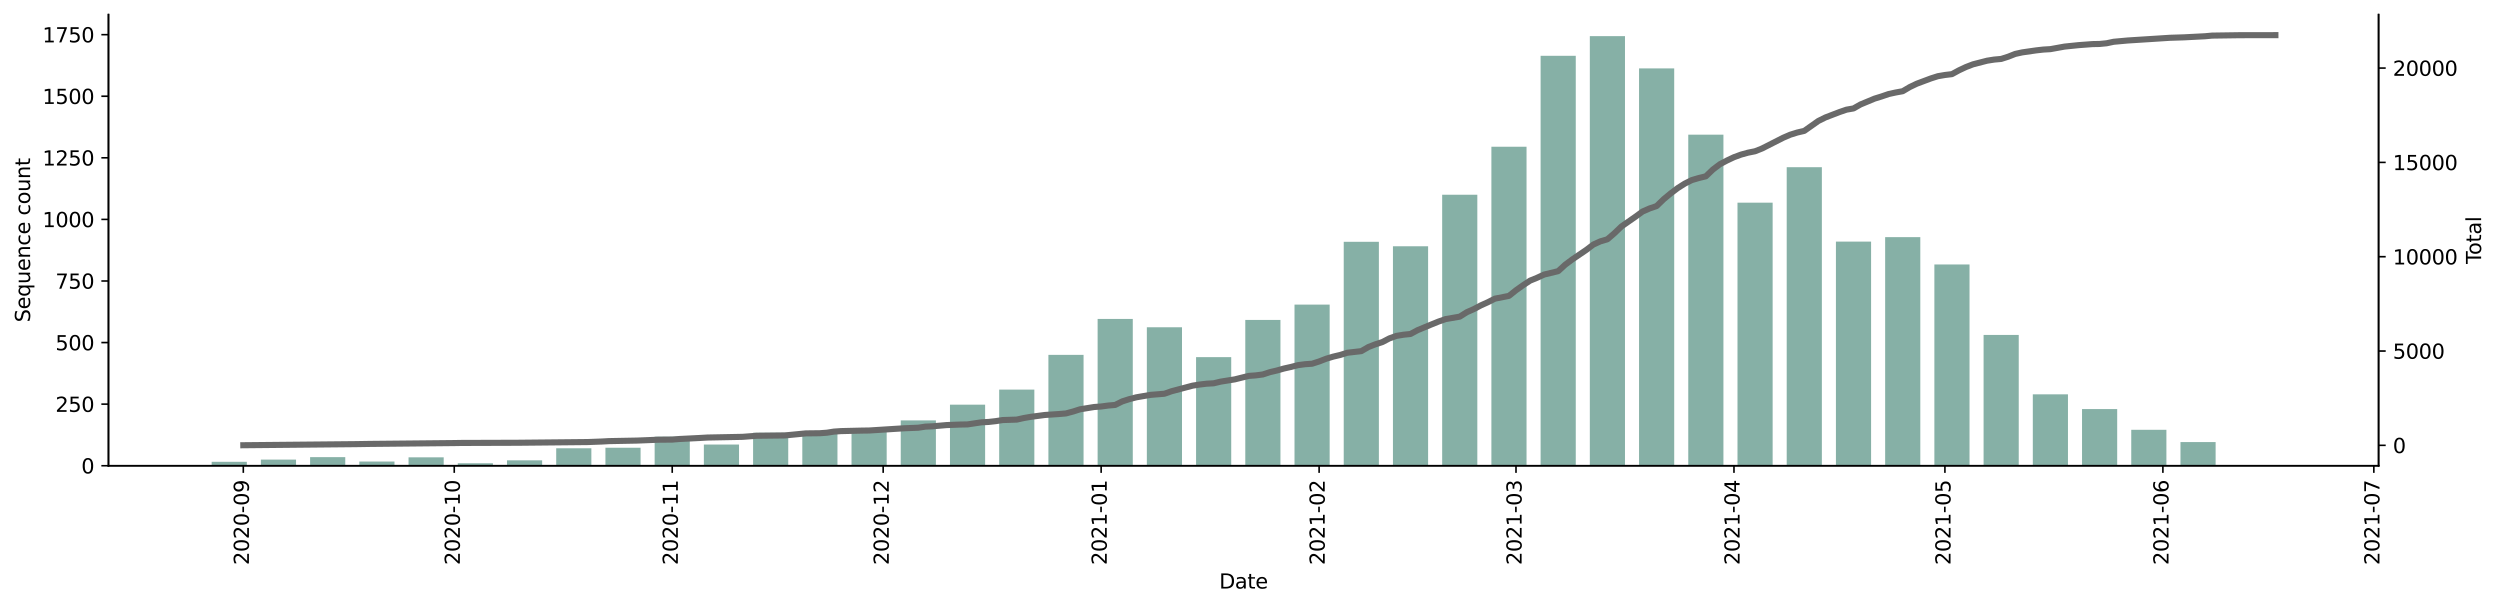 <?xml version="1.0" encoding="utf-8" standalone="no"?>
<!DOCTYPE svg PUBLIC "-//W3C//DTD SVG 1.1//EN"
  "http://www.w3.org/Graphics/SVG/1.1/DTD/svg11.dtd">
<svg height="298.621pt" version="1.1" viewBox="0 0 1229.019 298.621" width="1229.019pt" xmlns="http://www.w3.org/2000/svg" xmlns:xlink="http://www.w3.org/1999/xlink">
 <defs>
  <style type="text/css">*{stroke-linecap:butt;stroke-linejoin:round;}</style>
 </defs>
 <g id="figure_1">
  <g id="patch_1">
   <path d="M 0 298.621 
L 1229.019 298.621 
L 1229.019 0 
L 0 0 
z
" style="fill:#ffffff;"/>
  </g>
  <g id="axes_1">
   <g id="patch_2">
    <path d="M 53.328 228.96 
L 1169.328 228.96 
L 1169.328 7.2 
L 53.328 7.2 
z
" style="fill:#ffffff;"/>
   </g>
   <g id="patch_3">
    <path clip-path="url(#p24bdd7b47b)" d="M 104.055 228.96 
L 121.339 228.96 
L 121.339 227.022 
L 104.055 227.022 
z
" style="fill:#86b0a6;"/>
   </g>
   <g id="patch_4">
    <path clip-path="url(#p24bdd7b47b)" d="M 128.252 228.96 
L 145.536 228.96 
L 145.536 225.932 
L 128.252 225.932 
z
" style="fill:#86b0a6;"/>
   </g>
   <g id="patch_5">
    <path clip-path="url(#p24bdd7b47b)" d="M 152.449 228.96 
L 169.733 228.96 
L 169.733 224.721 
L 152.449 224.721 
z
" style="fill:#86b0a6;"/>
   </g>
   <g id="patch_6">
    <path clip-path="url(#p24bdd7b47b)" d="M 176.646 228.96 
L 193.93 228.96 
L 193.93 226.901 
L 176.646 226.901 
z
" style="fill:#86b0a6;"/>
   </g>
   <g id="patch_7">
    <path clip-path="url(#p24bdd7b47b)" d="M 200.843 228.96 
L 218.127 228.96 
L 218.127 224.843 
L 200.843 224.843 
z
" style="fill:#86b0a6;"/>
   </g>
   <g id="patch_8">
    <path clip-path="url(#p24bdd7b47b)" d="M 225.04 228.96 
L 242.324 228.96 
L 242.324 227.749 
L 225.04 227.749 
z
" style="fill:#86b0a6;"/>
   </g>
   <g id="patch_9">
    <path clip-path="url(#p24bdd7b47b)" d="M 249.237 228.96 
L 266.521 228.96 
L 266.521 226.296 
L 249.237 226.296 
z
" style="fill:#86b0a6;"/>
   </g>
   <g id="patch_10">
    <path clip-path="url(#p24bdd7b47b)" d="M 273.434 228.96 
L 290.718 228.96 
L 290.718 220.362 
L 273.434 220.362 
z
" style="fill:#86b0a6;"/>
   </g>
   <g id="patch_11">
    <path clip-path="url(#p24bdd7b47b)" d="M 297.631 228.96 
L 314.915 228.96 
L 314.915 220.12 
L 297.631 220.12 
z
" style="fill:#86b0a6;"/>
   </g>
   <g id="patch_12">
    <path clip-path="url(#p24bdd7b47b)" d="M 321.828 228.96 
L 339.112 228.96 
L 339.112 214.67 
L 321.828 214.67 
z
" style="fill:#86b0a6;"/>
   </g>
   <g id="patch_13">
    <path clip-path="url(#p24bdd7b47b)" d="M 346.025 228.96 
L 363.309 228.96 
L 363.309 218.545 
L 346.025 218.545 
z
" style="fill:#86b0a6;"/>
   </g>
   <g id="patch_14">
    <path clip-path="url(#p24bdd7b47b)" d="M 370.222 228.96 
L 387.506 228.96 
L 387.506 212.732 
L 370.222 212.732 
z
" style="fill:#86b0a6;"/>
   </g>
   <g id="patch_15">
    <path clip-path="url(#p24bdd7b47b)" d="M 394.419 228.96 
L 411.703 228.96 
L 411.703 211.885 
L 394.419 211.885 
z
" style="fill:#86b0a6;"/>
   </g>
   <g id="patch_16">
    <path clip-path="url(#p24bdd7b47b)" d="M 418.616 228.96 
L 435.9 228.96 
L 435.9 212.369 
L 418.616 212.369 
z
" style="fill:#86b0a6;"/>
   </g>
   <g id="patch_17">
    <path clip-path="url(#p24bdd7b47b)" d="M 442.813 228.96 
L 460.097 228.96 
L 460.097 206.677 
L 442.813 206.677 
z
" style="fill:#86b0a6;"/>
   </g>
   <g id="patch_18">
    <path clip-path="url(#p24bdd7b47b)" d="M 467.01 228.96 
L 484.294 228.96 
L 484.294 198.927 
L 467.01 198.927 
z
" style="fill:#86b0a6;"/>
   </g>
   <g id="patch_19">
    <path clip-path="url(#p24bdd7b47b)" d="M 491.207 228.96 
L 508.491 228.96 
L 508.491 191.54 
L 491.207 191.54 
z
" style="fill:#86b0a6;"/>
   </g>
   <g id="patch_20">
    <path clip-path="url(#p24bdd7b47b)" d="M 515.404 228.96 
L 532.688 228.96 
L 532.688 174.465 
L 515.404 174.465 
z
" style="fill:#86b0a6;"/>
   </g>
   <g id="patch_21">
    <path clip-path="url(#p24bdd7b47b)" d="M 539.601 228.96 
L 556.885 228.96 
L 556.885 156.784 
L 539.601 156.784 
z
" style="fill:#86b0a6;"/>
   </g>
   <g id="patch_22">
    <path clip-path="url(#p24bdd7b47b)" d="M 563.798 228.96 
L 581.082 228.96 
L 581.082 160.901 
L 563.798 160.901 
z
" style="fill:#86b0a6;"/>
   </g>
   <g id="patch_23">
    <path clip-path="url(#p24bdd7b47b)" d="M 587.995 228.96 
L 605.279 228.96 
L 605.279 175.554 
L 587.995 175.554 
z
" style="fill:#86b0a6;"/>
   </g>
   <g id="patch_24">
    <path clip-path="url(#p24bdd7b47b)" d="M 612.192 228.96 
L 629.476 228.96 
L 629.476 157.268 
L 612.192 157.268 
z
" style="fill:#86b0a6;"/>
   </g>
   <g id="patch_25">
    <path clip-path="url(#p24bdd7b47b)" d="M 636.389 228.96 
L 653.673 228.96 
L 653.673 149.76 
L 636.389 149.76 
z
" style="fill:#86b0a6;"/>
   </g>
   <g id="patch_26">
    <path clip-path="url(#p24bdd7b47b)" d="M 660.586 228.96 
L 677.87 228.96 
L 677.87 118.879 
L 660.586 118.879 
z
" style="fill:#86b0a6;"/>
   </g>
   <g id="patch_27">
    <path clip-path="url(#p24bdd7b47b)" d="M 684.783 228.96 
L 702.067 228.96 
L 702.067 121.059 
L 684.783 121.059 
z
" style="fill:#86b0a6;"/>
   </g>
   <g id="patch_28">
    <path clip-path="url(#p24bdd7b47b)" d="M 708.98 228.96 
L 726.264 228.96 
L 726.264 95.749 
L 708.98 95.749 
z
" style="fill:#86b0a6;"/>
   </g>
   <g id="patch_29">
    <path clip-path="url(#p24bdd7b47b)" d="M 733.177 228.96 
L 750.461 228.96 
L 750.461 72.134 
L 733.177 72.134 
z
" style="fill:#86b0a6;"/>
   </g>
   <g id="patch_30">
    <path clip-path="url(#p24bdd7b47b)" d="M 757.374 228.96 
L 774.658 228.96 
L 774.658 27.448 
L 757.374 27.448 
z
" style="fill:#86b0a6;"/>
   </g>
   <g id="patch_31">
    <path clip-path="url(#p24bdd7b47b)" d="M 781.571 228.96 
L 798.855 228.96 
L 798.855 17.76 
L 781.571 17.76 
z
" style="fill:#86b0a6;"/>
   </g>
   <g id="patch_32">
    <path clip-path="url(#p24bdd7b47b)" d="M 805.768 228.96 
L 823.052 228.96 
L 823.052 33.624 
L 805.768 33.624 
z
" style="fill:#86b0a6;"/>
   </g>
   <g id="patch_33">
    <path clip-path="url(#p24bdd7b47b)" d="M 829.965 228.96 
L 847.249 228.96 
L 847.249 66.2 
L 829.965 66.2 
z
" style="fill:#86b0a6;"/>
   </g>
   <g id="patch_34">
    <path clip-path="url(#p24bdd7b47b)" d="M 854.162 228.96 
L 871.446 228.96 
L 871.446 99.624 
L 854.162 99.624 
z
" style="fill:#86b0a6;"/>
   </g>
   <g id="patch_35">
    <path clip-path="url(#p24bdd7b47b)" d="M 878.359 228.96 
L 895.643 228.96 
L 895.643 82.186 
L 878.359 82.186 
z
" style="fill:#86b0a6;"/>
   </g>
   <g id="patch_36">
    <path clip-path="url(#p24bdd7b47b)" d="M 902.556 228.96 
L 919.84 228.96 
L 919.84 118.758 
L 902.556 118.758 
z
" style="fill:#86b0a6;"/>
   </g>
   <g id="patch_37">
    <path clip-path="url(#p24bdd7b47b)" d="M 926.753 228.96 
L 944.037 228.96 
L 944.037 116.578 
L 926.753 116.578 
z
" style="fill:#86b0a6;"/>
   </g>
   <g id="patch_38">
    <path clip-path="url(#p24bdd7b47b)" d="M 950.95 228.96 
L 968.234 228.96 
L 968.234 130.021 
L 950.95 130.021 
z
" style="fill:#86b0a6;"/>
   </g>
   <g id="patch_39">
    <path clip-path="url(#p24bdd7b47b)" d="M 975.147 228.96 
L 992.431 228.96 
L 992.431 164.655 
L 975.147 164.655 
z
" style="fill:#86b0a6;"/>
   </g>
   <g id="patch_40">
    <path clip-path="url(#p24bdd7b47b)" d="M 999.344 228.96 
L 1016.628 228.96 
L 1016.628 193.841 
L 999.344 193.841 
z
" style="fill:#86b0a6;"/>
   </g>
   <g id="patch_41">
    <path clip-path="url(#p24bdd7b47b)" d="M 1023.541 228.96 
L 1040.825 228.96 
L 1040.825 201.107 
L 1023.541 201.107 
z
" style="fill:#86b0a6;"/>
   </g>
   <g id="patch_42">
    <path clip-path="url(#p24bdd7b47b)" d="M 1047.738 228.96 
L 1065.022 228.96 
L 1065.022 211.279 
L 1047.738 211.279 
z
" style="fill:#86b0a6;"/>
   </g>
   <g id="patch_43">
    <path clip-path="url(#p24bdd7b47b)" d="M 1071.935 228.96 
L 1089.219 228.96 
L 1089.219 217.334 
L 1071.935 217.334 
z
" style="fill:#86b0a6;"/>
   </g>
   <g id="patch_44">
    <path clip-path="url(#p24bdd7b47b)" d="M 1096.132 228.96 
L 1113.416 228.96 
L 1113.416 228.718 
L 1096.132 228.718 
z
" style="fill:#86b0a6;"/>
   </g>
   <g id="matplotlib.axis_1">
    <g id="xtick_1">
     <g id="line2d_1">
      <defs>
       <path d="M 0 0 
L 0 3.5 
" id="m536c89a779" style="stroke:#000000;stroke-width:0.8;"/>
      </defs>
      <g>
       <use style="stroke:#000000;stroke-width:0.8;" x="119.611" xlink:href="#m536c89a779" y="228.96"/>
      </g>
     </g>
     <g id="text_1">
      <!-- 2020-09 -->
      <g transform="translate(122.37 277.743)rotate(-90)scale(0.1 -0.1)">
       <defs>
        <path d="M 1228 531 
L 3431 531 
L 3431 0 
L 469 0 
L 469 531 
Q 828 903 1448 1529 
Q 2069 2156 2228 2338 
Q 2531 2678 2651 2914 
Q 2772 3150 2772 3378 
Q 2772 3750 2511 3984 
Q 2250 4219 1831 4219 
Q 1534 4219 1204 4116 
Q 875 4013 500 3803 
L 500 4441 
Q 881 4594 1212 4672 
Q 1544 4750 1819 4750 
Q 2544 4750 2975 4387 
Q 3406 4025 3406 3419 
Q 3406 3131 3298 2873 
Q 3191 2616 2906 2266 
Q 2828 2175 2409 1742 
Q 1991 1309 1228 531 
z
" id="DejaVuSans-32" transform="scale(0.016)"/>
        <path d="M 2034 4250 
Q 1547 4250 1301 3770 
Q 1056 3291 1056 2328 
Q 1056 1369 1301 889 
Q 1547 409 2034 409 
Q 2525 409 2770 889 
Q 3016 1369 3016 2328 
Q 3016 3291 2770 3770 
Q 2525 4250 2034 4250 
z
M 2034 4750 
Q 2819 4750 3233 4129 
Q 3647 3509 3647 2328 
Q 3647 1150 3233 529 
Q 2819 -91 2034 -91 
Q 1250 -91 836 529 
Q 422 1150 422 2328 
Q 422 3509 836 4129 
Q 1250 4750 2034 4750 
z
" id="DejaVuSans-30" transform="scale(0.016)"/>
        <path d="M 313 2009 
L 1997 2009 
L 1997 1497 
L 313 1497 
L 313 2009 
z
" id="DejaVuSans-2d" transform="scale(0.016)"/>
        <path d="M 703 97 
L 703 672 
Q 941 559 1184 500 
Q 1428 441 1663 441 
Q 2288 441 2617 861 
Q 2947 1281 2994 2138 
Q 2813 1869 2534 1725 
Q 2256 1581 1919 1581 
Q 1219 1581 811 2004 
Q 403 2428 403 3163 
Q 403 3881 828 4315 
Q 1253 4750 1959 4750 
Q 2769 4750 3195 4129 
Q 3622 3509 3622 2328 
Q 3622 1225 3098 567 
Q 2575 -91 1691 -91 
Q 1453 -91 1209 -44 
Q 966 3 703 97 
z
M 1959 2075 
Q 2384 2075 2632 2365 
Q 2881 2656 2881 3163 
Q 2881 3666 2632 3958 
Q 2384 4250 1959 4250 
Q 1534 4250 1286 3958 
Q 1038 3666 1038 3163 
Q 1038 2656 1286 2365 
Q 1534 2075 1959 2075 
z
" id="DejaVuSans-39" transform="scale(0.016)"/>
       </defs>
       <use xlink:href="#DejaVuSans-32"/>
       <use x="63.623" xlink:href="#DejaVuSans-30"/>
       <use x="127.246" xlink:href="#DejaVuSans-32"/>
       <use x="190.869" xlink:href="#DejaVuSans-30"/>
       <use x="254.492" xlink:href="#DejaVuSans-2d"/>
       <use x="290.576" xlink:href="#DejaVuSans-30"/>
       <use x="354.199" xlink:href="#DejaVuSans-39"/>
      </g>
     </g>
    </g>
    <g id="xtick_2">
     <g id="line2d_2">
      <g>
       <use style="stroke:#000000;stroke-width:0.8;" x="223.312" xlink:href="#m536c89a779" y="228.96"/>
      </g>
     </g>
     <g id="text_2">
      <!-- 2020-10 -->
      <g transform="translate(226.071 277.743)rotate(-90)scale(0.1 -0.1)">
       <defs>
        <path d="M 794 531 
L 1825 531 
L 1825 4091 
L 703 3866 
L 703 4441 
L 1819 4666 
L 2450 4666 
L 2450 531 
L 3481 531 
L 3481 0 
L 794 0 
L 794 531 
z
" id="DejaVuSans-31" transform="scale(0.016)"/>
       </defs>
       <use xlink:href="#DejaVuSans-32"/>
       <use x="63.623" xlink:href="#DejaVuSans-30"/>
       <use x="127.246" xlink:href="#DejaVuSans-32"/>
       <use x="190.869" xlink:href="#DejaVuSans-30"/>
       <use x="254.492" xlink:href="#DejaVuSans-2d"/>
       <use x="290.576" xlink:href="#DejaVuSans-31"/>
       <use x="354.199" xlink:href="#DejaVuSans-30"/>
      </g>
     </g>
    </g>
    <g id="xtick_3">
     <g id="line2d_3">
      <g>
       <use style="stroke:#000000;stroke-width:0.8;" x="330.47" xlink:href="#m536c89a779" y="228.96"/>
      </g>
     </g>
     <g id="text_3">
      <!-- 2020-11 -->
      <g transform="translate(333.23 277.743)rotate(-90)scale(0.1 -0.1)">
       <use xlink:href="#DejaVuSans-32"/>
       <use x="63.623" xlink:href="#DejaVuSans-30"/>
       <use x="127.246" xlink:href="#DejaVuSans-32"/>
       <use x="190.869" xlink:href="#DejaVuSans-30"/>
       <use x="254.492" xlink:href="#DejaVuSans-2d"/>
       <use x="290.576" xlink:href="#DejaVuSans-31"/>
       <use x="354.199" xlink:href="#DejaVuSans-31"/>
      </g>
     </g>
    </g>
    <g id="xtick_4">
     <g id="line2d_4">
      <g>
       <use style="stroke:#000000;stroke-width:0.8;" x="434.172" xlink:href="#m536c89a779" y="228.96"/>
      </g>
     </g>
     <g id="text_4">
      <!-- 2020-12 -->
      <g transform="translate(436.931 277.743)rotate(-90)scale(0.1 -0.1)">
       <use xlink:href="#DejaVuSans-32"/>
       <use x="63.623" xlink:href="#DejaVuSans-30"/>
       <use x="127.246" xlink:href="#DejaVuSans-32"/>
       <use x="190.869" xlink:href="#DejaVuSans-30"/>
       <use x="254.492" xlink:href="#DejaVuSans-2d"/>
       <use x="290.576" xlink:href="#DejaVuSans-31"/>
       <use x="354.199" xlink:href="#DejaVuSans-32"/>
      </g>
     </g>
    </g>
    <g id="xtick_5">
     <g id="line2d_5">
      <g>
       <use style="stroke:#000000;stroke-width:0.8;" x="541.33" xlink:href="#m536c89a779" y="228.96"/>
      </g>
     </g>
     <g id="text_5">
      <!-- 2021-01 -->
      <g transform="translate(544.089 277.743)rotate(-90)scale(0.1 -0.1)">
       <use xlink:href="#DejaVuSans-32"/>
       <use x="63.623" xlink:href="#DejaVuSans-30"/>
       <use x="127.246" xlink:href="#DejaVuSans-32"/>
       <use x="190.869" xlink:href="#DejaVuSans-31"/>
       <use x="254.492" xlink:href="#DejaVuSans-2d"/>
       <use x="290.576" xlink:href="#DejaVuSans-30"/>
       <use x="354.199" xlink:href="#DejaVuSans-31"/>
      </g>
     </g>
    </g>
    <g id="xtick_6">
     <g id="line2d_6">
      <g>
       <use style="stroke:#000000;stroke-width:0.8;" x="648.488" xlink:href="#m536c89a779" y="228.96"/>
      </g>
     </g>
     <g id="text_6">
      <!-- 2021-02 -->
      <g transform="translate(651.247 277.743)rotate(-90)scale(0.1 -0.1)">
       <use xlink:href="#DejaVuSans-32"/>
       <use x="63.623" xlink:href="#DejaVuSans-30"/>
       <use x="127.246" xlink:href="#DejaVuSans-32"/>
       <use x="190.869" xlink:href="#DejaVuSans-31"/>
       <use x="254.492" xlink:href="#DejaVuSans-2d"/>
       <use x="290.576" xlink:href="#DejaVuSans-30"/>
       <use x="354.199" xlink:href="#DejaVuSans-32"/>
      </g>
     </g>
    </g>
    <g id="xtick_7">
     <g id="line2d_7">
      <g>
       <use style="stroke:#000000;stroke-width:0.8;" x="745.276" xlink:href="#m536c89a779" y="228.96"/>
      </g>
     </g>
     <g id="text_7">
      <!-- 2021-03 -->
      <g transform="translate(748.035 277.743)rotate(-90)scale(0.1 -0.1)">
       <defs>
        <path d="M 2597 2516 
Q 3050 2419 3304 2112 
Q 3559 1806 3559 1356 
Q 3559 666 3084 287 
Q 2609 -91 1734 -91 
Q 1441 -91 1130 -33 
Q 819 25 488 141 
L 488 750 
Q 750 597 1062 519 
Q 1375 441 1716 441 
Q 2309 441 2620 675 
Q 2931 909 2931 1356 
Q 2931 1769 2642 2001 
Q 2353 2234 1838 2234 
L 1294 2234 
L 1294 2753 
L 1863 2753 
Q 2328 2753 2575 2939 
Q 2822 3125 2822 3475 
Q 2822 3834 2567 4026 
Q 2313 4219 1838 4219 
Q 1578 4219 1281 4162 
Q 984 4106 628 3988 
L 628 4550 
Q 988 4650 1302 4700 
Q 1616 4750 1894 4750 
Q 2613 4750 3031 4423 
Q 3450 4097 3450 3541 
Q 3450 3153 3228 2886 
Q 3006 2619 2597 2516 
z
" id="DejaVuSans-33" transform="scale(0.016)"/>
       </defs>
       <use xlink:href="#DejaVuSans-32"/>
       <use x="63.623" xlink:href="#DejaVuSans-30"/>
       <use x="127.246" xlink:href="#DejaVuSans-32"/>
       <use x="190.869" xlink:href="#DejaVuSans-31"/>
       <use x="254.492" xlink:href="#DejaVuSans-2d"/>
       <use x="290.576" xlink:href="#DejaVuSans-30"/>
       <use x="354.199" xlink:href="#DejaVuSans-33"/>
      </g>
     </g>
    </g>
    <g id="xtick_8">
     <g id="line2d_8">
      <g>
       <use style="stroke:#000000;stroke-width:0.8;" x="852.434" xlink:href="#m536c89a779" y="228.96"/>
      </g>
     </g>
     <g id="text_8">
      <!-- 2021-04 -->
      <g transform="translate(855.193 277.743)rotate(-90)scale(0.1 -0.1)">
       <defs>
        <path d="M 2419 4116 
L 825 1625 
L 2419 1625 
L 2419 4116 
z
M 2253 4666 
L 3047 4666 
L 3047 1625 
L 3713 1625 
L 3713 1100 
L 3047 1100 
L 3047 0 
L 2419 0 
L 2419 1100 
L 313 1100 
L 313 1709 
L 2253 4666 
z
" id="DejaVuSans-34" transform="scale(0.016)"/>
       </defs>
       <use xlink:href="#DejaVuSans-32"/>
       <use x="63.623" xlink:href="#DejaVuSans-30"/>
       <use x="127.246" xlink:href="#DejaVuSans-32"/>
       <use x="190.869" xlink:href="#DejaVuSans-31"/>
       <use x="254.492" xlink:href="#DejaVuSans-2d"/>
       <use x="290.576" xlink:href="#DejaVuSans-30"/>
       <use x="354.199" xlink:href="#DejaVuSans-34"/>
      </g>
     </g>
    </g>
    <g id="xtick_9">
     <g id="line2d_9">
      <g>
       <use style="stroke:#000000;stroke-width:0.8;" x="956.135" xlink:href="#m536c89a779" y="228.96"/>
      </g>
     </g>
     <g id="text_9">
      <!-- 2021-05 -->
      <g transform="translate(958.895 277.743)rotate(-90)scale(0.1 -0.1)">
       <defs>
        <path d="M 691 4666 
L 3169 4666 
L 3169 4134 
L 1269 4134 
L 1269 2991 
Q 1406 3038 1543 3061 
Q 1681 3084 1819 3084 
Q 2600 3084 3056 2656 
Q 3513 2228 3513 1497 
Q 3513 744 3044 326 
Q 2575 -91 1722 -91 
Q 1428 -91 1123 -41 
Q 819 9 494 109 
L 494 744 
Q 775 591 1075 516 
Q 1375 441 1709 441 
Q 2250 441 2565 725 
Q 2881 1009 2881 1497 
Q 2881 1984 2565 2268 
Q 2250 2553 1709 2553 
Q 1456 2553 1204 2497 
Q 953 2441 691 2322 
L 691 4666 
z
" id="DejaVuSans-35" transform="scale(0.016)"/>
       </defs>
       <use xlink:href="#DejaVuSans-32"/>
       <use x="63.623" xlink:href="#DejaVuSans-30"/>
       <use x="127.246" xlink:href="#DejaVuSans-32"/>
       <use x="190.869" xlink:href="#DejaVuSans-31"/>
       <use x="254.492" xlink:href="#DejaVuSans-2d"/>
       <use x="290.576" xlink:href="#DejaVuSans-30"/>
       <use x="354.199" xlink:href="#DejaVuSans-35"/>
      </g>
     </g>
    </g>
    <g id="xtick_10">
     <g id="line2d_10">
      <g>
       <use style="stroke:#000000;stroke-width:0.8;" x="1063.293" xlink:href="#m536c89a779" y="228.96"/>
      </g>
     </g>
     <g id="text_10">
      <!-- 2021-06 -->
      <g transform="translate(1066.053 277.743)rotate(-90)scale(0.1 -0.1)">
       <defs>
        <path d="M 2113 2584 
Q 1688 2584 1439 2293 
Q 1191 2003 1191 1497 
Q 1191 994 1439 701 
Q 1688 409 2113 409 
Q 2538 409 2786 701 
Q 3034 994 3034 1497 
Q 3034 2003 2786 2293 
Q 2538 2584 2113 2584 
z
M 3366 4563 
L 3366 3988 
Q 3128 4100 2886 4159 
Q 2644 4219 2406 4219 
Q 1781 4219 1451 3797 
Q 1122 3375 1075 2522 
Q 1259 2794 1537 2939 
Q 1816 3084 2150 3084 
Q 2853 3084 3261 2657 
Q 3669 2231 3669 1497 
Q 3669 778 3244 343 
Q 2819 -91 2113 -91 
Q 1303 -91 875 529 
Q 447 1150 447 2328 
Q 447 3434 972 4092 
Q 1497 4750 2381 4750 
Q 2619 4750 2861 4703 
Q 3103 4656 3366 4563 
z
" id="DejaVuSans-36" transform="scale(0.016)"/>
       </defs>
       <use xlink:href="#DejaVuSans-32"/>
       <use x="63.623" xlink:href="#DejaVuSans-30"/>
       <use x="127.246" xlink:href="#DejaVuSans-32"/>
       <use x="190.869" xlink:href="#DejaVuSans-31"/>
       <use x="254.492" xlink:href="#DejaVuSans-2d"/>
       <use x="290.576" xlink:href="#DejaVuSans-30"/>
       <use x="354.199" xlink:href="#DejaVuSans-36"/>
      </g>
     </g>
    </g>
    <g id="xtick_11">
     <g id="line2d_11">
      <g>
       <use style="stroke:#000000;stroke-width:0.8;" x="1166.995" xlink:href="#m536c89a779" y="228.96"/>
      </g>
     </g>
     <g id="text_11">
      <!-- 2021-07 -->
      <g transform="translate(1169.754 277.743)rotate(-90)scale(0.1 -0.1)">
       <defs>
        <path d="M 525 4666 
L 3525 4666 
L 3525 4397 
L 1831 0 
L 1172 0 
L 2766 4134 
L 525 4134 
L 525 4666 
z
" id="DejaVuSans-37" transform="scale(0.016)"/>
       </defs>
       <use xlink:href="#DejaVuSans-32"/>
       <use x="63.623" xlink:href="#DejaVuSans-30"/>
       <use x="127.246" xlink:href="#DejaVuSans-32"/>
       <use x="190.869" xlink:href="#DejaVuSans-31"/>
       <use x="254.492" xlink:href="#DejaVuSans-2d"/>
       <use x="290.576" xlink:href="#DejaVuSans-30"/>
       <use x="354.199" xlink:href="#DejaVuSans-37"/>
      </g>
     </g>
    </g>
    <g id="text_12">
     <!-- Date -->
     <g transform="translate(599.377 289.341)scale(0.1 -0.1)">
      <defs>
       <path d="M 1259 4147 
L 1259 519 
L 2022 519 
Q 2988 519 3436 956 
Q 3884 1394 3884 2338 
Q 3884 3275 3436 3711 
Q 2988 4147 2022 4147 
L 1259 4147 
z
M 628 4666 
L 1925 4666 
Q 3281 4666 3915 4102 
Q 4550 3538 4550 2338 
Q 4550 1131 3912 565 
Q 3275 0 1925 0 
L 628 0 
L 628 4666 
z
" id="DejaVuSans-44" transform="scale(0.016)"/>
       <path d="M 2194 1759 
Q 1497 1759 1228 1600 
Q 959 1441 959 1056 
Q 959 750 1161 570 
Q 1363 391 1709 391 
Q 2188 391 2477 730 
Q 2766 1069 2766 1631 
L 2766 1759 
L 2194 1759 
z
M 3341 1997 
L 3341 0 
L 2766 0 
L 2766 531 
Q 2569 213 2275 61 
Q 1981 -91 1556 -91 
Q 1019 -91 701 211 
Q 384 513 384 1019 
Q 384 1609 779 1909 
Q 1175 2209 1959 2209 
L 2766 2209 
L 2766 2266 
Q 2766 2663 2505 2880 
Q 2244 3097 1772 3097 
Q 1472 3097 1187 3025 
Q 903 2953 641 2809 
L 641 3341 
Q 956 3463 1253 3523 
Q 1550 3584 1831 3584 
Q 2591 3584 2966 3190 
Q 3341 2797 3341 1997 
z
" id="DejaVuSans-61" transform="scale(0.016)"/>
       <path d="M 1172 4494 
L 1172 3500 
L 2356 3500 
L 2356 3053 
L 1172 3053 
L 1172 1153 
Q 1172 725 1289 603 
Q 1406 481 1766 481 
L 2356 481 
L 2356 0 
L 1766 0 
Q 1100 0 847 248 
Q 594 497 594 1153 
L 594 3053 
L 172 3053 
L 172 3500 
L 594 3500 
L 594 4494 
L 1172 4494 
z
" id="DejaVuSans-74" transform="scale(0.016)"/>
       <path d="M 3597 1894 
L 3597 1613 
L 953 1613 
Q 991 1019 1311 708 
Q 1631 397 2203 397 
Q 2534 397 2845 478 
Q 3156 559 3463 722 
L 3463 178 
Q 3153 47 2828 -22 
Q 2503 -91 2169 -91 
Q 1331 -91 842 396 
Q 353 884 353 1716 
Q 353 2575 817 3079 
Q 1281 3584 2069 3584 
Q 2775 3584 3186 3129 
Q 3597 2675 3597 1894 
z
M 3022 2063 
Q 3016 2534 2758 2815 
Q 2500 3097 2075 3097 
Q 1594 3097 1305 2825 
Q 1016 2553 972 2059 
L 3022 2063 
z
" id="DejaVuSans-65" transform="scale(0.016)"/>
      </defs>
      <use xlink:href="#DejaVuSans-44"/>
      <use x="77.002" xlink:href="#DejaVuSans-61"/>
      <use x="138.281" xlink:href="#DejaVuSans-74"/>
      <use x="177.49" xlink:href="#DejaVuSans-65"/>
     </g>
    </g>
   </g>
   <g id="matplotlib.axis_2">
    <g id="ytick_1">
     <g id="line2d_12">
      <defs>
       <path d="M 0 0 
L -3.5 0 
" id="mf260b15404" style="stroke:#000000;stroke-width:0.8;"/>
      </defs>
      <g>
       <use style="stroke:#000000;stroke-width:0.8;" x="53.328" xlink:href="#mf260b15404" y="228.96"/>
      </g>
     </g>
     <g id="text_13">
      <!-- 0 -->
      <g transform="translate(39.966 232.759)scale(0.1 -0.1)">
       <use xlink:href="#DejaVuSans-30"/>
      </g>
     </g>
    </g>
    <g id="ytick_2">
     <g id="line2d_13">
      <g>
       <use style="stroke:#000000;stroke-width:0.8;" x="53.328" xlink:href="#mf260b15404" y="198.685"/>
      </g>
     </g>
     <g id="text_14">
      <!-- 250 -->
      <g transform="translate(27.241 202.484)scale(0.1 -0.1)">
       <use xlink:href="#DejaVuSans-32"/>
       <use x="63.623" xlink:href="#DejaVuSans-35"/>
       <use x="127.246" xlink:href="#DejaVuSans-30"/>
      </g>
     </g>
    </g>
    <g id="ytick_3">
     <g id="line2d_14">
      <g>
       <use style="stroke:#000000;stroke-width:0.8;" x="53.328" xlink:href="#mf260b15404" y="168.41"/>
      </g>
     </g>
     <g id="text_15">
      <!-- 500 -->
      <g transform="translate(27.241 172.209)scale(0.1 -0.1)">
       <use xlink:href="#DejaVuSans-35"/>
       <use x="63.623" xlink:href="#DejaVuSans-30"/>
       <use x="127.246" xlink:href="#DejaVuSans-30"/>
      </g>
     </g>
    </g>
    <g id="ytick_4">
     <g id="line2d_15">
      <g>
       <use style="stroke:#000000;stroke-width:0.8;" x="53.328" xlink:href="#mf260b15404" y="138.134"/>
      </g>
     </g>
     <g id="text_16">
      <!-- 750 -->
      <g transform="translate(27.241 141.934)scale(0.1 -0.1)">
       <use xlink:href="#DejaVuSans-37"/>
       <use x="63.623" xlink:href="#DejaVuSans-35"/>
       <use x="127.246" xlink:href="#DejaVuSans-30"/>
      </g>
     </g>
    </g>
    <g id="ytick_5">
     <g id="line2d_16">
      <g>
       <use style="stroke:#000000;stroke-width:0.8;" x="53.328" xlink:href="#mf260b15404" y="107.859"/>
      </g>
     </g>
     <g id="text_17">
      <!-- 1000 -->
      <g transform="translate(20.878 111.658)scale(0.1 -0.1)">
       <use xlink:href="#DejaVuSans-31"/>
       <use x="63.623" xlink:href="#DejaVuSans-30"/>
       <use x="127.246" xlink:href="#DejaVuSans-30"/>
       <use x="190.869" xlink:href="#DejaVuSans-30"/>
      </g>
     </g>
    </g>
    <g id="ytick_6">
     <g id="line2d_17">
      <g>
       <use style="stroke:#000000;stroke-width:0.8;" x="53.328" xlink:href="#mf260b15404" y="77.584"/>
      </g>
     </g>
     <g id="text_18">
      <!-- 1250 -->
      <g transform="translate(20.878 81.383)scale(0.1 -0.1)">
       <use xlink:href="#DejaVuSans-31"/>
       <use x="63.623" xlink:href="#DejaVuSans-32"/>
       <use x="127.246" xlink:href="#DejaVuSans-35"/>
       <use x="190.869" xlink:href="#DejaVuSans-30"/>
      </g>
     </g>
    </g>
    <g id="ytick_7">
     <g id="line2d_18">
      <g>
       <use style="stroke:#000000;stroke-width:0.8;" x="53.328" xlink:href="#mf260b15404" y="47.309"/>
      </g>
     </g>
     <g id="text_19">
      <!-- 1500 -->
      <g transform="translate(20.878 51.108)scale(0.1 -0.1)">
       <use xlink:href="#DejaVuSans-31"/>
       <use x="63.623" xlink:href="#DejaVuSans-35"/>
       <use x="127.246" xlink:href="#DejaVuSans-30"/>
       <use x="190.869" xlink:href="#DejaVuSans-30"/>
      </g>
     </g>
    </g>
    <g id="ytick_8">
     <g id="line2d_19">
      <g>
       <use style="stroke:#000000;stroke-width:0.8;" x="53.328" xlink:href="#mf260b15404" y="17.033"/>
      </g>
     </g>
     <g id="text_20">
      <!-- 1750 -->
      <g transform="translate(20.878 20.833)scale(0.1 -0.1)">
       <use xlink:href="#DejaVuSans-31"/>
       <use x="63.623" xlink:href="#DejaVuSans-37"/>
       <use x="127.246" xlink:href="#DejaVuSans-35"/>
       <use x="190.869" xlink:href="#DejaVuSans-30"/>
      </g>
     </g>
    </g>
    <g id="text_21">
     <!-- Sequence count -->
     <g transform="translate(14.798 158.44)rotate(-90)scale(0.1 -0.1)">
      <defs>
       <path d="M 3425 4513 
L 3425 3897 
Q 3066 4069 2747 4153 
Q 2428 4238 2131 4238 
Q 1616 4238 1336 4038 
Q 1056 3838 1056 3469 
Q 1056 3159 1242 3001 
Q 1428 2844 1947 2747 
L 2328 2669 
Q 3034 2534 3370 2195 
Q 3706 1856 3706 1288 
Q 3706 609 3251 259 
Q 2797 -91 1919 -91 
Q 1588 -91 1214 -16 
Q 841 59 441 206 
L 441 856 
Q 825 641 1194 531 
Q 1563 422 1919 422 
Q 2459 422 2753 634 
Q 3047 847 3047 1241 
Q 3047 1584 2836 1778 
Q 2625 1972 2144 2069 
L 1759 2144 
Q 1053 2284 737 2584 
Q 422 2884 422 3419 
Q 422 4038 858 4394 
Q 1294 4750 2059 4750 
Q 2388 4750 2728 4690 
Q 3069 4631 3425 4513 
z
" id="DejaVuSans-53" transform="scale(0.016)"/>
       <path d="M 947 1747 
Q 947 1113 1208 752 
Q 1469 391 1925 391 
Q 2381 391 2643 752 
Q 2906 1113 2906 1747 
Q 2906 2381 2643 2742 
Q 2381 3103 1925 3103 
Q 1469 3103 1208 2742 
Q 947 2381 947 1747 
z
M 2906 525 
Q 2725 213 2448 61 
Q 2172 -91 1784 -91 
Q 1150 -91 751 415 
Q 353 922 353 1747 
Q 353 2572 751 3078 
Q 1150 3584 1784 3584 
Q 2172 3584 2448 3432 
Q 2725 3281 2906 2969 
L 2906 3500 
L 3481 3500 
L 3481 -1331 
L 2906 -1331 
L 2906 525 
z
" id="DejaVuSans-71" transform="scale(0.016)"/>
       <path d="M 544 1381 
L 544 3500 
L 1119 3500 
L 1119 1403 
Q 1119 906 1312 657 
Q 1506 409 1894 409 
Q 2359 409 2629 706 
Q 2900 1003 2900 1516 
L 2900 3500 
L 3475 3500 
L 3475 0 
L 2900 0 
L 2900 538 
Q 2691 219 2414 64 
Q 2138 -91 1772 -91 
Q 1169 -91 856 284 
Q 544 659 544 1381 
z
M 1991 3584 
L 1991 3584 
z
" id="DejaVuSans-75" transform="scale(0.016)"/>
       <path d="M 3513 2113 
L 3513 0 
L 2938 0 
L 2938 2094 
Q 2938 2591 2744 2837 
Q 2550 3084 2163 3084 
Q 1697 3084 1428 2787 
Q 1159 2491 1159 1978 
L 1159 0 
L 581 0 
L 581 3500 
L 1159 3500 
L 1159 2956 
Q 1366 3272 1645 3428 
Q 1925 3584 2291 3584 
Q 2894 3584 3203 3211 
Q 3513 2838 3513 2113 
z
" id="DejaVuSans-6e" transform="scale(0.016)"/>
       <path d="M 3122 3366 
L 3122 2828 
Q 2878 2963 2633 3030 
Q 2388 3097 2138 3097 
Q 1578 3097 1268 2742 
Q 959 2388 959 1747 
Q 959 1106 1268 751 
Q 1578 397 2138 397 
Q 2388 397 2633 464 
Q 2878 531 3122 666 
L 3122 134 
Q 2881 22 2623 -34 
Q 2366 -91 2075 -91 
Q 1284 -91 818 406 
Q 353 903 353 1747 
Q 353 2603 823 3093 
Q 1294 3584 2113 3584 
Q 2378 3584 2631 3529 
Q 2884 3475 3122 3366 
z
" id="DejaVuSans-63" transform="scale(0.016)"/>
       <path id="DejaVuSans-20" transform="scale(0.016)"/>
       <path d="M 1959 3097 
Q 1497 3097 1228 2736 
Q 959 2375 959 1747 
Q 959 1119 1226 758 
Q 1494 397 1959 397 
Q 2419 397 2687 759 
Q 2956 1122 2956 1747 
Q 2956 2369 2687 2733 
Q 2419 3097 1959 3097 
z
M 1959 3584 
Q 2709 3584 3137 3096 
Q 3566 2609 3566 1747 
Q 3566 888 3137 398 
Q 2709 -91 1959 -91 
Q 1206 -91 779 398 
Q 353 888 353 1747 
Q 353 2609 779 3096 
Q 1206 3584 1959 3584 
z
" id="DejaVuSans-6f" transform="scale(0.016)"/>
      </defs>
      <use xlink:href="#DejaVuSans-53"/>
      <use x="63.477" xlink:href="#DejaVuSans-65"/>
      <use x="125" xlink:href="#DejaVuSans-71"/>
      <use x="188.477" xlink:href="#DejaVuSans-75"/>
      <use x="251.855" xlink:href="#DejaVuSans-65"/>
      <use x="313.379" xlink:href="#DejaVuSans-6e"/>
      <use x="376.758" xlink:href="#DejaVuSans-63"/>
      <use x="431.738" xlink:href="#DejaVuSans-65"/>
      <use x="493.262" xlink:href="#DejaVuSans-20"/>
      <use x="525.049" xlink:href="#DejaVuSans-63"/>
      <use x="580.029" xlink:href="#DejaVuSans-6f"/>
      <use x="641.211" xlink:href="#DejaVuSans-75"/>
      <use x="704.59" xlink:href="#DejaVuSans-6e"/>
      <use x="767.969" xlink:href="#DejaVuSans-74"/>
     </g>
    </g>
   </g>
   <g id="patch_45">
    <path d="M 53.328 228.96 
L 53.328 7.2 
" style="fill:none;stroke:#000000;stroke-linecap:square;stroke-linejoin:miter;stroke-width:0.8;"/>
   </g>
   <g id="patch_46">
    <path d="M 1169.328 228.96 
L 1169.328 7.2 
" style="fill:none;stroke:#000000;stroke-linecap:square;stroke-linejoin:miter;stroke-width:0.8;"/>
   </g>
   <g id="patch_47">
    <path d="M 53.328 228.96 
L 1169.328 228.96 
" style="fill:none;stroke:#000000;stroke-linecap:square;stroke-linejoin:miter;stroke-width:0.8;"/>
   </g>
  </g>
  <g id="axes_2">
   <g id="matplotlib.axis_3">
    <g id="ytick_9">
     <g id="line2d_20">
      <defs>
       <path d="M 0 0 
L 3.5 0 
" id="me0a79e91bc" style="stroke:#000000;stroke-width:0.8;"/>
      </defs>
      <g>
       <use style="stroke:#000000;stroke-width:0.8;" x="1169.328" xlink:href="#me0a79e91bc" y="218.936"/>
      </g>
     </g>
     <g id="text_22">
      <!-- 0 -->
      <g transform="translate(1176.328 222.735)scale(0.1 -0.1)">
       <use xlink:href="#DejaVuSans-30"/>
      </g>
     </g>
    </g>
    <g id="ytick_10">
     <g id="line2d_21">
      <g>
       <use style="stroke:#000000;stroke-width:0.8;" x="1169.328" xlink:href="#me0a79e91bc" y="172.567"/>
      </g>
     </g>
     <g id="text_23">
      <!-- 5000 -->
      <g transform="translate(1176.328 176.367)scale(0.1 -0.1)">
       <use xlink:href="#DejaVuSans-35"/>
       <use x="63.623" xlink:href="#DejaVuSans-30"/>
       <use x="127.246" xlink:href="#DejaVuSans-30"/>
       <use x="190.869" xlink:href="#DejaVuSans-30"/>
      </g>
     </g>
    </g>
    <g id="ytick_11">
     <g id="line2d_22">
      <g>
       <use style="stroke:#000000;stroke-width:0.8;" x="1169.328" xlink:href="#me0a79e91bc" y="126.199"/>
      </g>
     </g>
     <g id="text_24">
      <!-- 10000 -->
      <g transform="translate(1176.328 129.998)scale(0.1 -0.1)">
       <use xlink:href="#DejaVuSans-31"/>
       <use x="63.623" xlink:href="#DejaVuSans-30"/>
       <use x="127.246" xlink:href="#DejaVuSans-30"/>
       <use x="190.869" xlink:href="#DejaVuSans-30"/>
       <use x="254.492" xlink:href="#DejaVuSans-30"/>
      </g>
     </g>
    </g>
    <g id="ytick_12">
     <g id="line2d_23">
      <g>
       <use style="stroke:#000000;stroke-width:0.8;" x="1169.328" xlink:href="#me0a79e91bc" y="79.831"/>
      </g>
     </g>
     <g id="text_25">
      <!-- 15000 -->
      <g transform="translate(1176.328 83.63)scale(0.1 -0.1)">
       <use xlink:href="#DejaVuSans-31"/>
       <use x="63.623" xlink:href="#DejaVuSans-35"/>
       <use x="127.246" xlink:href="#DejaVuSans-30"/>
       <use x="190.869" xlink:href="#DejaVuSans-30"/>
       <use x="254.492" xlink:href="#DejaVuSans-30"/>
      </g>
     </g>
    </g>
    <g id="ytick_13">
     <g id="line2d_24">
      <g>
       <use style="stroke:#000000;stroke-width:0.8;" x="1169.328" xlink:href="#me0a79e91bc" y="33.463"/>
      </g>
     </g>
     <g id="text_26">
      <!-- 20000 -->
      <g transform="translate(1176.328 37.262)scale(0.1 -0.1)">
       <use xlink:href="#DejaVuSans-32"/>
       <use x="63.623" xlink:href="#DejaVuSans-30"/>
       <use x="127.246" xlink:href="#DejaVuSans-30"/>
       <use x="190.869" xlink:href="#DejaVuSans-30"/>
       <use x="254.492" xlink:href="#DejaVuSans-30"/>
      </g>
     </g>
    </g>
    <g id="text_27">
     <!-- Total -->
     <g transform="translate(1219.739 129.757)rotate(-90)scale(0.1 -0.1)">
      <defs>
       <path d="M -19 4666 
L 3928 4666 
L 3928 4134 
L 2272 4134 
L 2272 0 
L 1638 0 
L 1638 4134 
L -19 4134 
L -19 4666 
z
" id="DejaVuSans-54" transform="scale(0.016)"/>
       <path d="M 603 4863 
L 1178 4863 
L 1178 0 
L 603 0 
L 603 4863 
z
" id="DejaVuSans-6c" transform="scale(0.016)"/>
      </defs>
      <use xlink:href="#DejaVuSans-54"/>
      <use x="44.084" xlink:href="#DejaVuSans-6f"/>
      <use x="105.266" xlink:href="#DejaVuSans-74"/>
      <use x="144.475" xlink:href="#DejaVuSans-61"/>
      <use x="205.754" xlink:href="#DejaVuSans-6c"/>
     </g>
    </g>
   </g>
   <g id="line2d_25">
    <path clip-path="url(#p24bdd7b47b)" d="M 119.611 218.88 
L 174.918 218.342 
L 181.831 218.231 
L 223.312 217.814 
L 226.769 217.758 
L 254.422 217.665 
L 288.99 217.313 
L 295.903 217.053 
L 299.36 216.858 
L 313.187 216.589 
L 323.557 216.172 
L 330.47 216.107 
L 333.927 215.82 
L 344.297 215.3 
L 347.754 215.096 
L 365.037 214.753 
L 371.951 214.234 
L 385.778 214.067 
L 396.148 213.056 
L 403.061 212.973 
L 406.518 212.722 
L 409.975 212.175 
L 413.431 211.934 
L 423.801 211.684 
L 427.258 211.637 
L 444.542 210.543 
L 451.455 210.265 
L 454.912 209.736 
L 458.369 209.579 
L 465.282 208.976 
L 472.195 208.707 
L 475.652 208.642 
L 482.566 207.603 
L 486.022 207.427 
L 489.479 207.038 
L 492.936 206.5 
L 499.849 206.277 
L 503.306 205.507 
L 506.763 204.914 
L 513.676 204.005 
L 520.589 203.541 
L 524.046 203.245 
L 527.503 202.317 
L 530.96 201.214 
L 537.873 200.092 
L 541.33 199.841 
L 544.786 199.368 
L 548.243 199.071 
L 551.7 197.337 
L 555.157 196.224 
L 558.613 195.325 
L 565.527 194.129 
L 572.44 193.563 
L 575.897 192.348 
L 586.267 189.594 
L 589.724 189.047 
L 593.18 188.629 
L 596.637 188.435 
L 600.094 187.609 
L 607.007 186.506 
L 613.921 184.79 
L 617.377 184.54 
L 620.834 184.085 
L 624.291 182.954 
L 627.748 182.138 
L 631.204 181.164 
L 634.661 180.394 
L 638.118 179.504 
L 641.574 179.05 
L 645.031 178.809 
L 648.488 177.705 
L 651.945 176.36 
L 655.401 175.322 
L 658.858 174.506 
L 662.315 173.421 
L 669.228 172.623 
L 672.685 170.62 
L 676.142 169.266 
L 679.598 168.153 
L 683.055 166.345 
L 686.512 165.121 
L 689.968 164.555 
L 693.425 164.184 
L 696.882 162.32 
L 703.795 159.464 
L 707.252 158.063 
L 710.709 156.858 
L 717.622 155.671 
L 721.079 153.491 
L 724.535 151.961 
L 727.992 150.134 
L 731.449 148.576 
L 734.906 146.824 
L 741.819 145.46 
L 745.276 142.688 
L 748.732 140.249 
L 752.189 137.967 
L 755.646 136.558 
L 759.103 134.972 
L 766.016 133.303 
L 769.473 130.131 
L 772.929 127.553 
L 779.843 122.851 
L 783.3 120.227 
L 786.756 118.65 
L 790.213 117.63 
L 793.67 114.653 
L 797.126 111.333 
L 804.04 106.52 
L 807.497 103.989 
L 810.953 102.477 
L 814.41 101.299 
L 817.867 97.942 
L 821.323 95.086 
L 824.78 92.462 
L 828.237 90.273 
L 831.694 88.539 
L 835.15 87.519 
L 838.607 86.675 
L 842.064 83.346 
L 845.52 80.74 
L 848.977 78.913 
L 852.434 77.281 
L 855.891 76.01 
L 859.347 75.055 
L 862.804 74.359 
L 866.261 72.987 
L 876.631 67.719 
L 880.088 66.226 
L 883.544 65.151 
L 887.001 64.344 
L 893.914 59.466 
L 897.371 57.75 
L 904.285 55.098 
L 907.741 53.911 
L 911.198 53.308 
L 914.655 51.351 
L 921.568 48.477 
L 925.025 47.41 
L 928.482 46.223 
L 931.938 45.472 
L 935.395 44.841 
L 938.852 42.801 
L 942.308 41.15 
L 949.222 38.563 
L 952.679 37.459 
L 956.135 36.866 
L 959.592 36.449 
L 963.049 34.566 
L 966.505 32.943 
L 969.962 31.617 
L 976.876 29.837 
L 980.332 29.289 
L 983.789 28.974 
L 987.246 27.871 
L 990.702 26.507 
L 994.159 25.747 
L 1001.073 24.755 
L 1004.529 24.365 
L 1007.986 24.161 
L 1014.899 22.909 
L 1021.813 22.195 
L 1028.726 21.676 
L 1032.183 21.611 
L 1035.64 21.268 
L 1039.096 20.535 
L 1046.01 19.904 
L 1059.837 19.023 
L 1066.75 18.578 
L 1073.664 18.356 
L 1084.034 17.818 
L 1087.49 17.503 
L 1101.317 17.299 
L 1118.601 17.28 
L 1118.601 17.28 
" style="fill:none;stroke:#696969;stroke-linecap:square;stroke-width:3;"/>
   </g>
   <g id="patch_48">
    <path d="M 53.328 228.96 
L 53.328 7.2 
" style="fill:none;stroke:#000000;stroke-linecap:square;stroke-linejoin:miter;stroke-width:0.8;"/>
   </g>
   <g id="patch_49">
    <path d="M 1169.328 228.96 
L 1169.328 7.2 
" style="fill:none;stroke:#000000;stroke-linecap:square;stroke-linejoin:miter;stroke-width:0.8;"/>
   </g>
   <g id="patch_50">
    <path d="M 53.328 228.96 
L 1169.328 228.96 
" style="fill:none;stroke:#000000;stroke-linecap:square;stroke-linejoin:miter;stroke-width:0.8;"/>
   </g>
  </g>
 </g>
 <defs>
  <clipPath id="p24bdd7b47b">
   <rect height="221.76" width="1116" x="53.328" y="7.2"/>
  </clipPath>
 </defs>
</svg>
